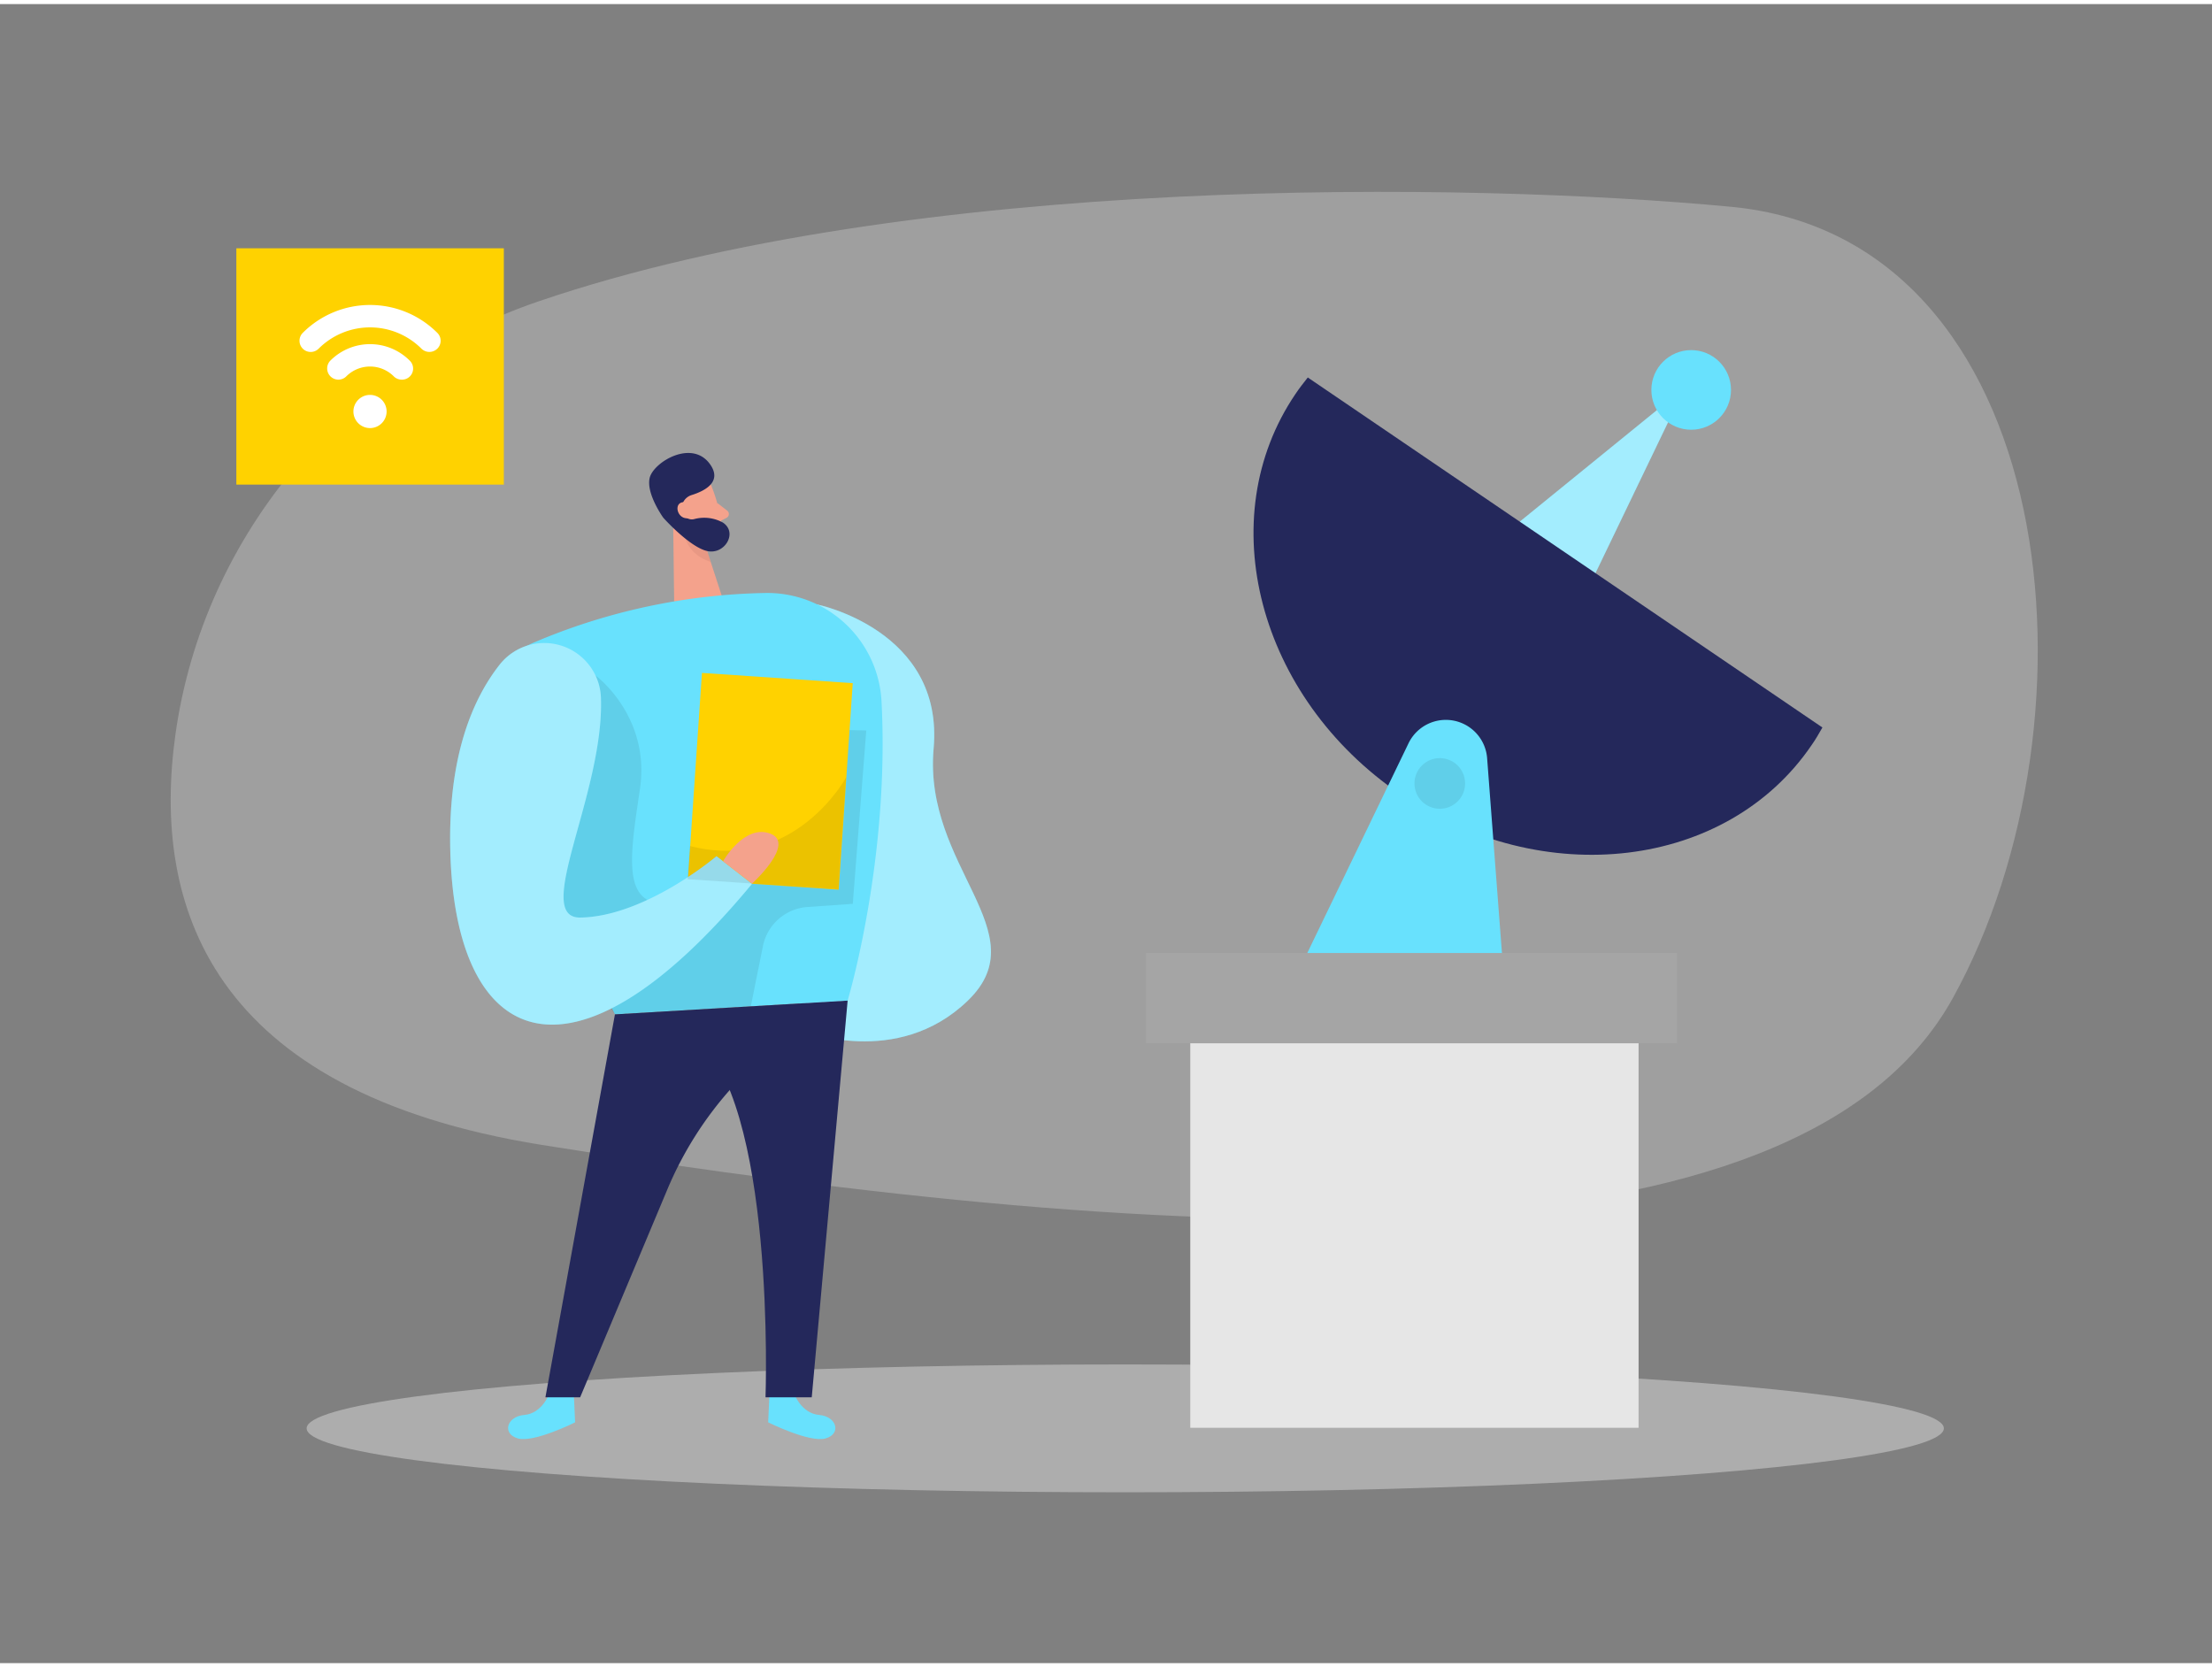<svg id="Layer_1" data-name="Layer 1" xmlns="http://www.w3.org/2000/svg" viewBox="0 0 400 300" width="406" height="306" class="illustration styles_illustrationTablet__1DWOa"><rect x="0" y="0" width="400" height="300" fill="#808080" stroke="none"/><path d="M97.37,53.76C62.6,65.63,36.81,95.71,31.72,132.09c-4.28,30.66,6,64.55,66.23,74.2,117.29,18.78,227.14,24.14,255.18-26.54S372.54,42.26,313,36.65C265.7,32.18,165.28,30.6,97.37,53.76Z" fill="#e6e6e6" opacity="0.3"></path><path d="M128.72,87.31a29.84,29.84,0,0,1,1.9,7.79,2.43,2.43,0,0,1-2.34,2.51,5.36,5.36,0,0,1-5.16-2.67l-2.57-3.63a4.33,4.33,0,0,1,.51-5C123.11,83.68,127.79,84.52,128.72,87.31Z" fill="#f4a28c"></path><ellipse cx="203.48" cy="257.55" rx="148.03" ry="11.56" fill="#e6e6e6" opacity="0.45"></ellipse><path d="M99.33,251.28s-1.29,3.57-4.51,3.84-4.07,3.43-1.17,4.25S104,256.46,104,256.46l-.21-4.65Z" fill="#68e1fd"></path><path d="M143.61,251.28s1.29,3.57,4.51,3.84,4.07,3.43,1.17,4.25-10.38-2.91-10.38-2.91l.21-4.65Z" fill="#68e1fd"></path><path d="M147.74,108.56s23,4.64,21.09,26.06,19,33.2,6.19,45.58-29.86,5.42-29.86,5.42Z" fill="#68e1fd"></path><path d="M147.74,108.56s23,4.64,21.09,26.06,19,33.2,6.19,45.58-29.86,5.42-29.86,5.42Z" fill="#fff" opacity="0.39"></path><polygon points="121.71 92.22 121.91 108.03 130.61 107.29 126.97 96.09 121.71 92.22" fill="#f4a28c"></polygon><path d="M129.69,90.2l1.81,1.4a.77.77,0,0,1-.12,1.3l-1.67.85Z" fill="#f4a28c"></path><path d="M127.43,97.59a7.48,7.48,0,0,1-3.51-1.13s.54,3.11,4.61,4.41Z" fill="#ce8172" opacity="0.31"></path><path d="M138.34,106.49a111.64,111.64,0,0,0-41.71,8.92,16.09,16.09,0,0,0-8.13,22l22.7,45.27,42.08-2.49s7.66-25.44,6.12-54.23A20.68,20.68,0,0,0,138.34,106.49Z" fill="#68e1fd"></path><path d="M111.2,182.69,98.63,251.93h6.28l15.77-37.59a65.22,65.22,0,0,1,28-31.52l4.62-2.62Z" fill="#24285b"></path><path d="M107.73,121.43s9.92,7.34,8,20.45-3.88,23.29,8.19,20.24S142.54,131,142.54,131l14.11.35-2.44,31.35-8.18.57a8.84,8.84,0,0,0-8.07,7.08l-2.2,10.93-24.56,1.45-3.47-5.16L92.41,160.9l-1.92-26.46Z" opacity="0.08"></path><rect x="125.63" y="121.82" width="27.33" height="37.43" transform="translate(268.74 290.2) rotate(-176.11)" fill="#ffd200"></rect><path d="M153.28,180.2l-6.49,71.73h-8.36s1.95-54-13.12-65.46Z" fill="#24285b"></path><path d="M108.67,125.49a10.26,10.26,0,0,0-18.35-6c-4.83,6.16-9.27,16.44-8.9,33.32.78,36,21.93,45.7,54.57,6.27l-6.42-5S116.71,165,104.94,165.18C96.18,165.3,109.26,142.68,108.67,125.49Z" fill="#68e1fd"></path><path d="M108.67,125.49a10.26,10.26,0,0,0-18.35-6c-4.83,6.16-9.27,16.44-8.9,33.32.78,36,21.93,45.7,54.57,6.27l-6.42-5S116.71,165,104.94,165.18C96.18,165.3,109.26,142.68,108.67,125.49Z" fill="#fff" opacity="0.39"></path><path d="M153,139.85s-9.36,17.27-28.24,12.39l-.41,6,27.27,1.85Z" opacity="0.08"></path><path d="M130.75,155s3.84-6.78,8.54-5-3.3,9.05-3.3,9.05Z" fill="#f4a28c"></path><path d="M123.48,92.05a1.74,1.74,0,0,0,2,1.09,7,7,0,0,1,5.23.61c2.78,1.82.32,5.92-2.89,5.14s-7.87-6-7.87-6-3.17-4.39-2.46-7.24,7.77-7.11,11-2.31c2.06,3.07-1,4.69-3.45,5.45a2.53,2.53,0,0,0-1.6,3.3Z" fill="#24285b"></path><path d="M125,91.4s-.57-1.77-1.86-1.24-.5,3.1,1.38,2.8Z" fill="#f4a28c"></path><rect x="215.24" y="187.91" width="81.07" height="69.53" fill="#e6e6e6"></rect><polygon points="263.78 102.57 304.67 69.32 281.91 116.62 263.78 102.57" fill="#68e1fd"></polygon><polygon points="263.78 102.57 304.67 69.32 281.91 116.62 263.78 102.57" fill="#fff" opacity="0.39"></polygon><rect x="207.24" y="171.59" width="96.01" height="16.32" fill="#a5a5a5"></rect><path d="M253.27,142.91c25.78,17.53,59.06,13.53,74.33-8.92.71-1,1.34-2.11,1.95-3.18L236.49,67.52c-.78,1-1.54,1.94-2.24,3C219,93,227.49,125.37,253.27,142.91Z" fill="#24285b"></path><path d="M236.4,171.59l18.3-37.91a7.49,7.49,0,0,1,14.22,2.69l2.68,35.22Z" fill="#68e1fd"></path><circle cx="260.36" cy="140.93" r="4.58" opacity="0.08"></circle><circle cx="305.82" cy="69.77" r="7.2" fill="#68e1fd"></circle><rect x="42.74" y="44.16" width="48.37" height="42.73" fill="#ffd200"></rect><path d="M77.64,62.9a2.06,2.06,0,0,1-1.43-.59,13.15,13.15,0,0,0-18.59,0,2,2,0,0,1-2.87-2.86,17.2,17.2,0,0,1,24.33,0,2,2,0,0,1,0,2.86A2.06,2.06,0,0,1,77.64,62.9Z" fill="#fff"></path><path d="M72.64,67.91a2,2,0,0,1-1.43-.59,6.07,6.07,0,0,0-8.59,0,2,2,0,0,1-2.86-2.87,10.13,10.13,0,0,1,14.31,0,2,2,0,0,1-1.43,3.46Z" fill="#fff"></path><path d="M66.91,76.67a3,3,0,1,1,3-3A3,3,0,0,1,66.91,76.67Z" fill="#fff"></path></svg>